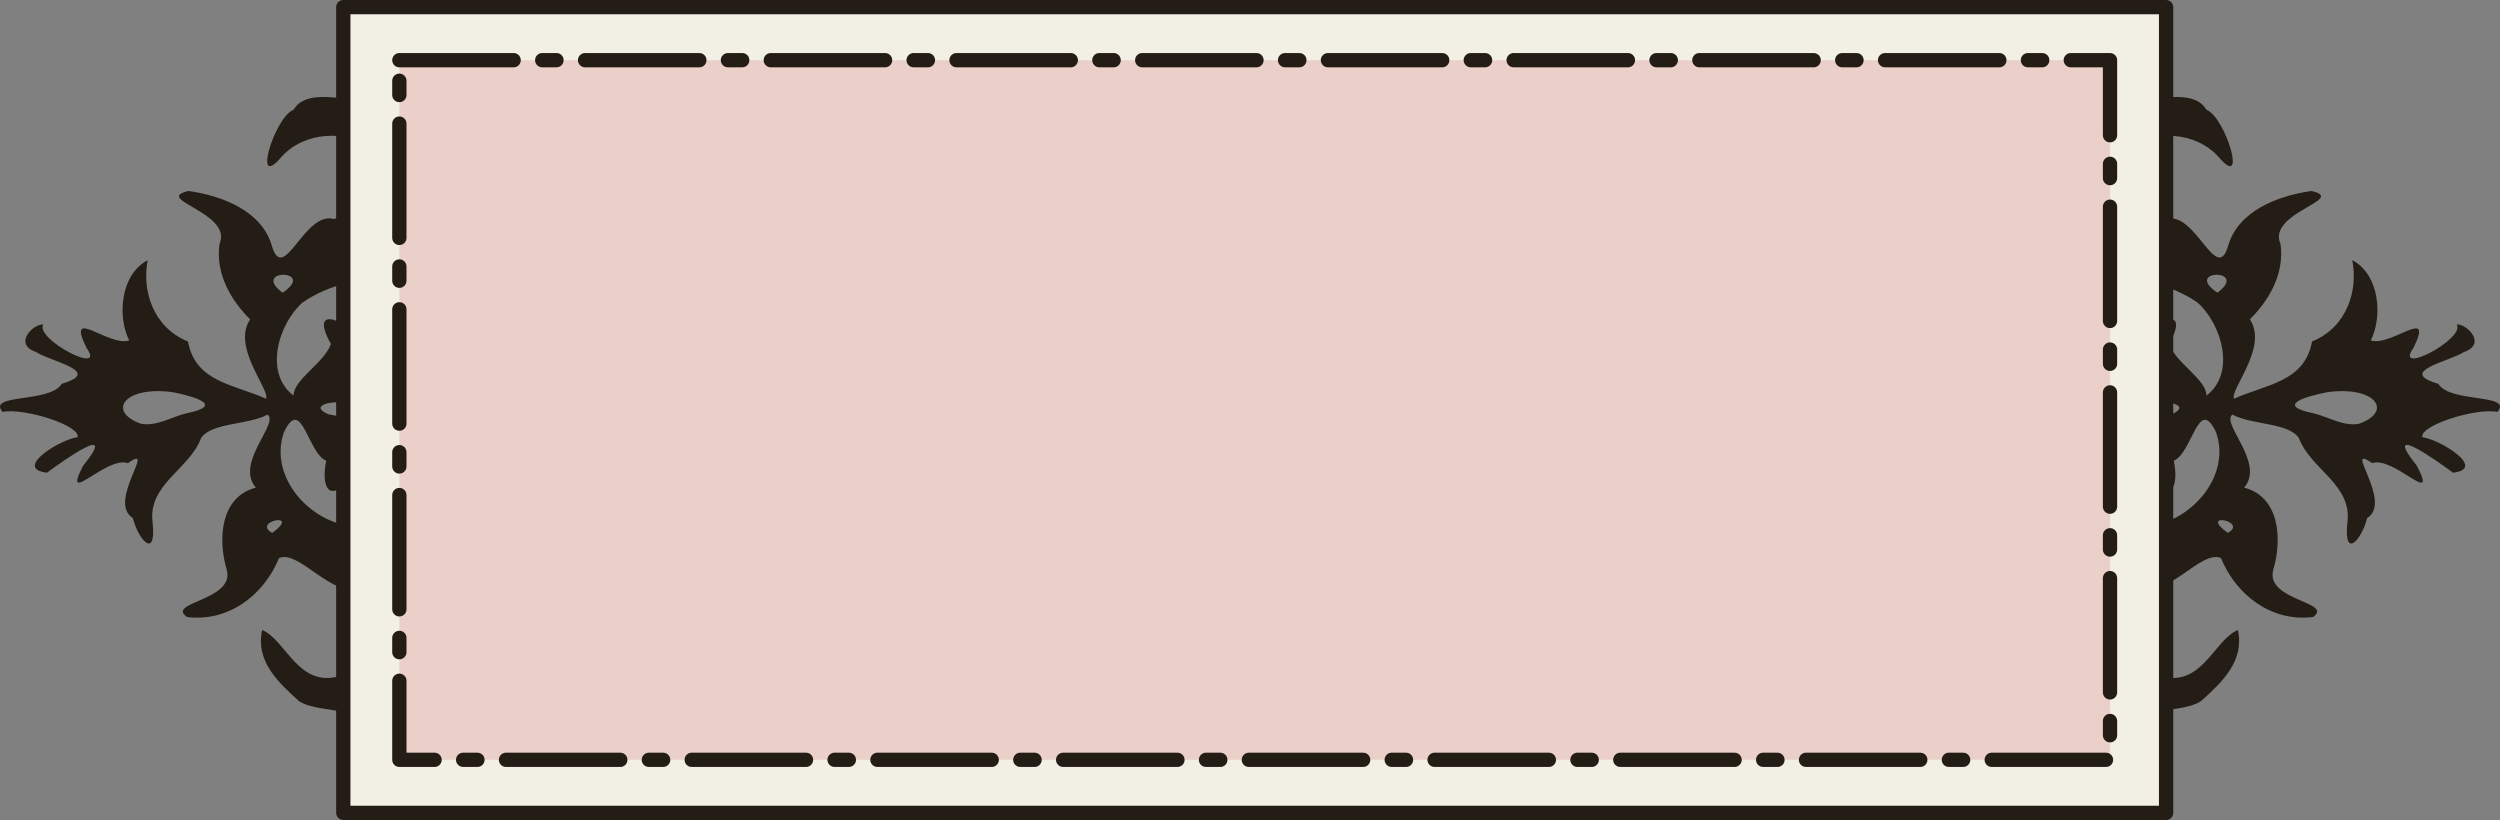 <svg xmlns="http://www.w3.org/2000/svg" xml:space="preserve" width="875" height="287" viewBox="0 0 231.51 75.935"><rect x="0" y="0" width="231.51" height="75.935" fill="#808080" stroke="none"/><g style="fill:#241d15;fill-opacity:1;stroke:none"><path d="M275.072-53.607c.813-1.866 4.102-4.034 2.891-.308-2.843 4.421 4.348.03 6.136 3.095 1.756.65 3.884 7.67 1.082 4.318-2.207-2.349-5.836-2.418-8.49-.836-10.473 8.329-.084 4.837 3.657 6.639 2.706-.813 4.647 6.039 5.728 2.575.898-3.332 4.654-4.744 7.748-5.176 3.39.773-4.156 1.996-2.866 4.914.385 2.842-1.127 5.26-2.837 6.973 1.717 2.576-1.82 6.427-1.482 7.355 2.986-1.352 6.536-1.523 7.236-5.303 3.327-1.359 4.266-4.848 3.726-7.537 2.609 1.393 2.787 5.353 1.714 7.436 1.92.616 5.89-3.262 3.961.676-1.915 2.7 4.821-.824 3.999-2.152.907-.088 2.831 1.804.672 2.549-1.367.893-6.269 1.798-2.378 2.947 1.086 1.804 6.949.871 5.478 2.598-2.053-.4-7.325 1.307-6.937 2.354 1.492.143 6.036 2.888 2.824 3.278-1.46-1.08-6.717-4.83-3.34-.63 2.025 3.937-2.17-.954-4.151-.257-2.787-1.937 1.965 3.59-.462 5.085-.524 2.057-2.156 3.829-1.843.525.536-3.644-3.365-4.968-4.475-7.924-.966-1.463-4.316-1.19-6.16-2.18-1.106.804 3.053 4.47 1.087 6.764 3.293.85 3.546 4.777 2.68 7.666-.683 2.805 5.698 2.943 3.688 4.317-3.833.47-7.1-2.015-8.515-5.459-1.824-.808-4.837 3.668-7.694 2.915-9.424-3.572-3.762 6.402 2.073 8.01 3.864 1.116 4.962-3.337 7.186-4.267.626 2.853-1.435 4.808-3.374 6.552-1.953 1.429-8.041.176-4.759 3.922 2.036 3.061-.485 2.317-1.876.576-13.496-23.893-9.38-45.828-1.927-62.01zm11.002 41.97c1.946-1.07-2.782-2.017 0 0zm-8.274-.578c4.345.142 8.717-4.4 7.186-8.75-1.648-3.454-2.187 1.947-3.918 2.646.414 1.875.045 3.976-1.904 2.003-1.232-1.545-1.368-4.1-2.874-.963-2.621 2.17-2.777 6.191 1.51 5.064zm-2.156-7.357s1.65-7-1.03-9.83zm22.592-2.173c3.226-1.161 1.46-3.562-3.011-2.912-2.132.432-4.729 1.232-1.165 1.954 1.356.334 2.74 1.229 4.176.958zm-17.383-.871c2.988-1.279-4.256-1.726-1.336.076l.614.057zm3.246-1.738c2.757-2.09 1.409-6.6-.81-8.598-2.45-1.73-6.085-2.542-9.034-2.147-.364 1.772 2.158 5.906 2.991 7.107.351-2.614 5.91-5.62 3.387-1.138.641 1.772 3.467 3.285 3.466 4.776zm1.016-9.526c3.013-2.26-3.253-2.174 0 0zM115.982-53.607c-.813-1.866-4.102-4.034-2.891-.308 2.843 4.421-4.348.03-6.136 3.095-1.756.65-3.884 7.67-1.082 4.318 2.207-2.349 5.837-2.418 8.49-.836 10.473 8.329.084 4.837-3.656 6.639-2.707-.813-4.648 6.039-5.729 2.575-.898-3.332-4.653-4.744-7.748-5.176-3.39.773 4.156 1.996 2.866 4.914-.385 2.842 1.127 5.26 2.837 6.973-1.716 2.576 1.82 6.427 1.482 7.355-2.986-1.352-6.536-1.523-7.236-5.303-3.327-1.359-4.266-4.848-3.726-7.537-2.609 1.393-2.787 5.353-1.714 7.436-1.92.616-5.89-3.262-3.961.676 1.915 2.7-4.821-.824-3.998-2.152-.908-.088-2.832 1.804-.673 2.549 1.368.893 6.269 1.798 2.378 2.947-1.085 1.804-6.949.871-5.478 2.598 2.053-.4 7.325 1.307 6.937 2.354-1.492.143-6.035 2.888-2.824 3.278 1.46-1.08 6.718-4.83 3.34-.63-2.025 3.937 2.17-.954 4.151-.257 2.787-1.937-1.964 3.59.462 5.085.524 2.057 2.156 3.829 1.843.525-.536-3.644 3.365-4.968 4.475-7.924.966-1.463 4.316-1.19 6.16-2.18 1.106.804-3.053 4.47-1.086 6.764-3.294.85-3.547 4.777-2.68 7.666.682 2.805-5.7 2.943-3.688 4.317 3.832.47 7.1-2.015 8.514-5.459 1.825-.808 4.837 3.668 7.694 2.915 9.424-3.572 3.762 6.402-2.072 8.01-3.865 1.116-4.963-3.337-7.186-4.267-.627 2.853 1.434 4.808 3.373 6.552 1.953 1.429 8.042.176 4.759 3.922-2.036 3.061.485 2.317 1.877.576 13.495-23.893 9.38-45.828 1.926-62.01zm-11.002 41.97c-1.946-1.07 2.782-2.017 0 0zm8.274-.578c-4.344.142-8.717-4.401-7.186-8.75 1.648-3.454 2.187 1.947 3.918 2.646-.414 1.875-.044 3.976 1.904 2.003 1.232-1.545 1.369-4.1 2.874-.963 2.621 2.17 2.777 6.191-1.51 5.064zm2.156-7.357s-1.65-7 1.031-9.83zm-22.592-2.173c-3.225-1.161-1.46-3.562 3.011-2.912 2.132.432 4.729 1.232 1.166 1.954-1.357.334-2.742 1.229-4.177.958zm17.383-.871c-2.988-1.279 4.256-1.726 1.336.076l-.613.057zm-3.246-1.738c-2.757-2.09-1.408-6.6.81-8.598 2.451-1.73 6.085-2.542 9.034-2.147.364 1.772-2.158 5.906-2.99 7.107-.352-2.614-5.911-5.62-3.388-1.138-.641 1.772-3.466 3.285-3.466 4.776zm-1.016-9.526c-3.013-2.26 3.253-2.174 0 0z" style="fill:#241d15;stroke-width:.055;fill-opacity:1;stroke:none" transform="translate(-79.772 60.986)"/></g><path d="M31.79.661h168.799v74.613H31.79z" style="display:inline;opacity:1;fill:#f2efe5;stroke:#241d15;stroke-width:1.323;stroke-linecap:round;stroke-linejoin:round;stroke-dasharray:none;stroke-dashoffset:0;stroke-opacity:1;stop-color:#000"/><path d="M36.982 5.573h158.414v64.789H36.982z" style="display:inline;opacity:1;fill:#ebd0ca;stroke:#241d15;stroke-width:1.323;stroke-linecap:round;stroke-linejoin:round;stroke-dasharray:10.583,2.646,1.323,2.646;stroke-dashoffset:0;stroke-opacity:1;stop-color:#000;fill-opacity:1"/></svg>